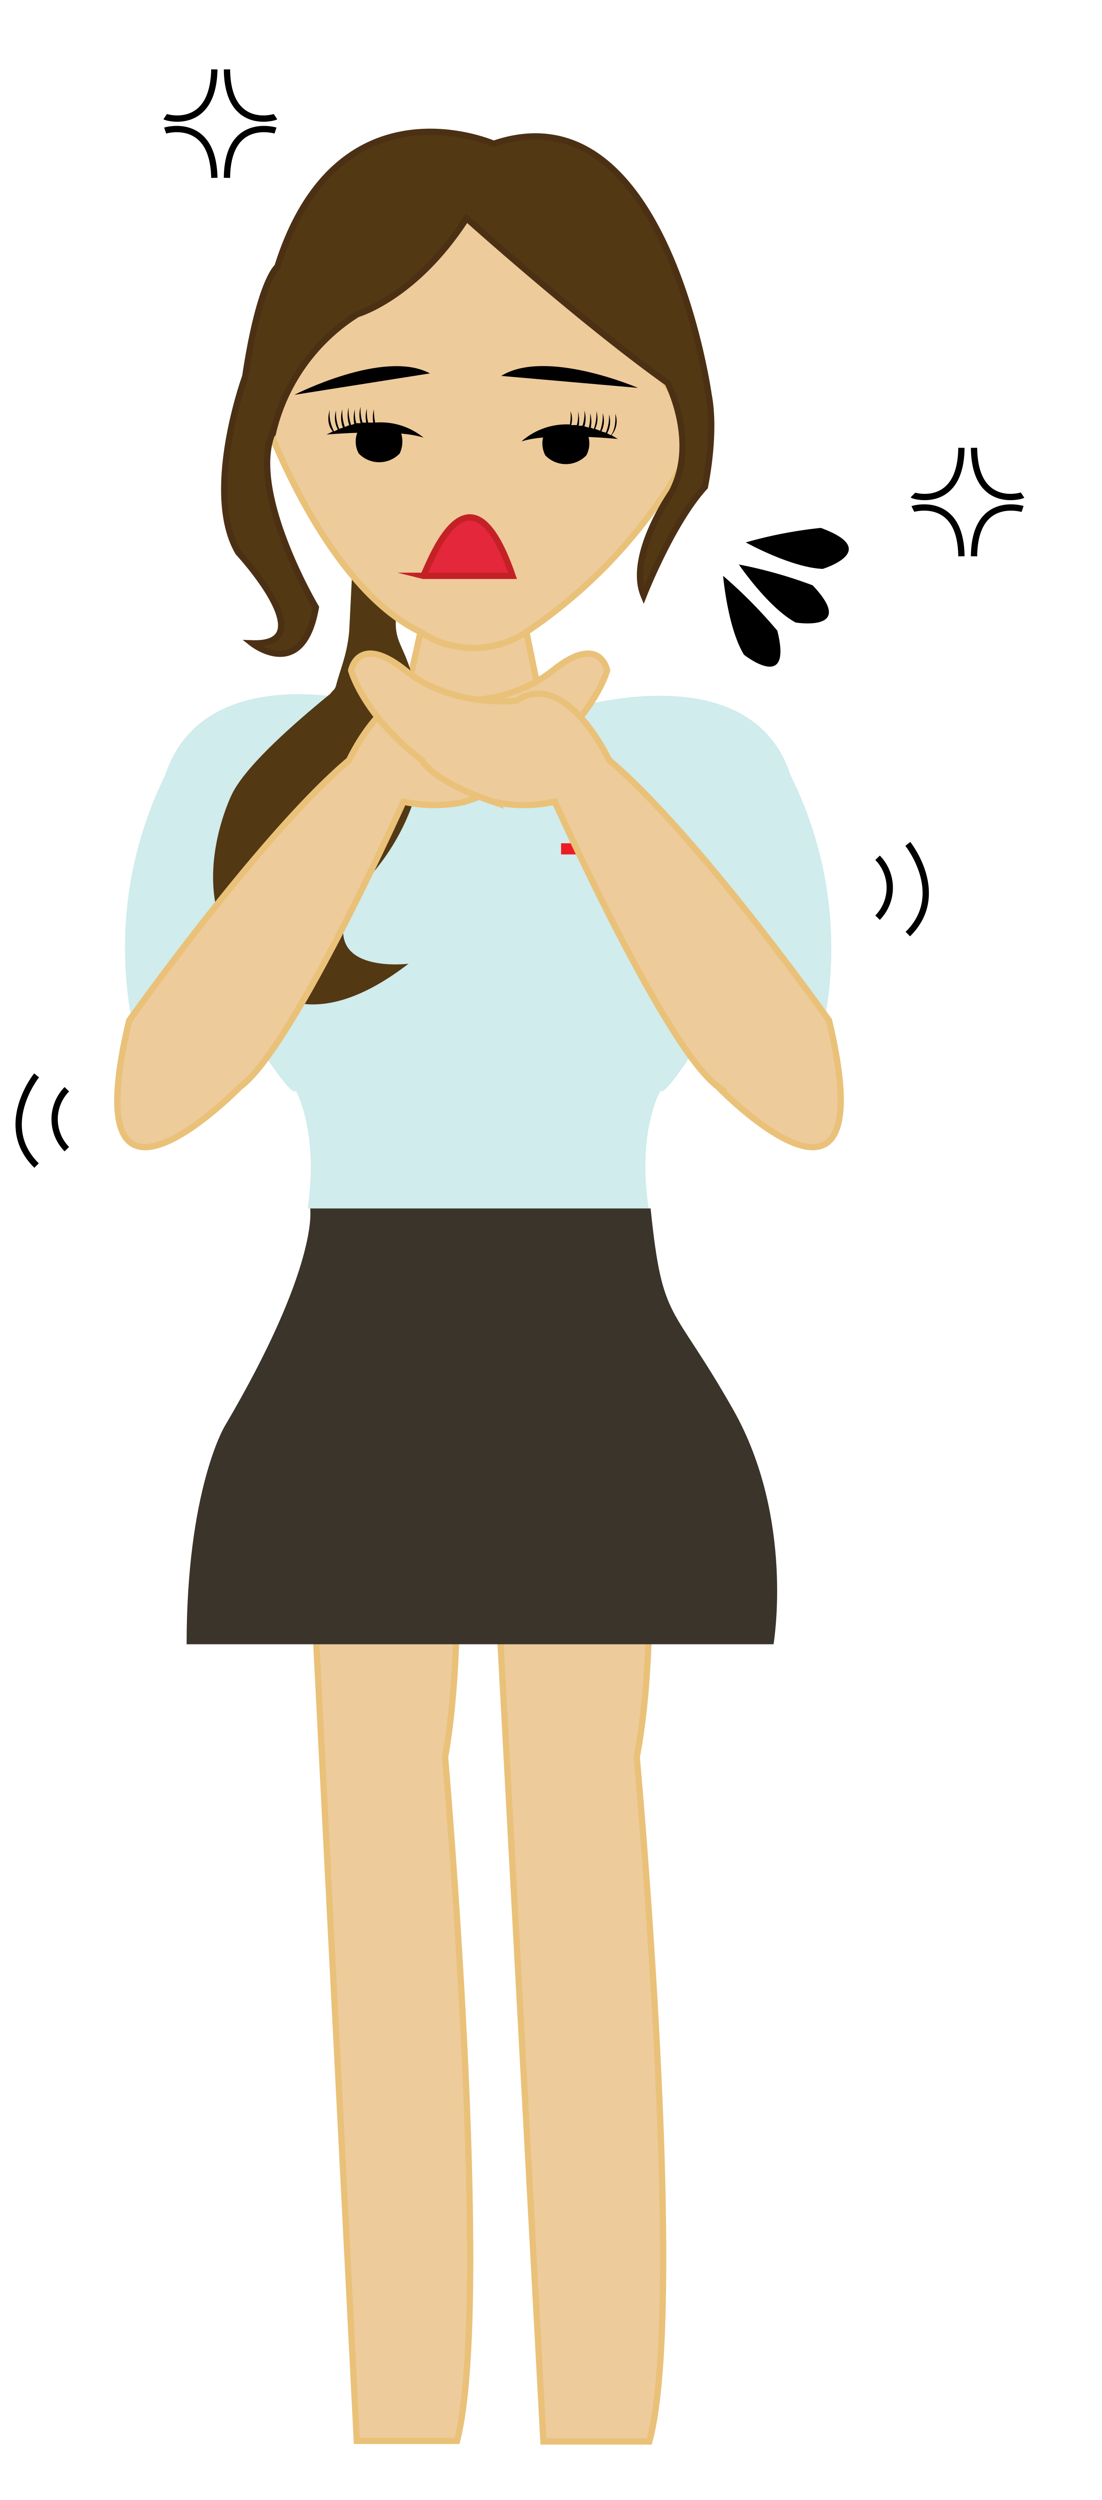<svg id="_4-2" data-name="4-2" xmlns="http://www.w3.org/2000/svg" viewBox="0 0 174.8 396.4">
  <g id="legs">
    <path d="M100.5,211.6s5.3,41.9.5,67c0,0,7.9,86.7,2,108.5H86.2L76.9,214Z" fill="#eecb9b" stroke="#eac179" stroke-miterlimit="10"/>
    <path d="M70.1,211.5s5,41.9.5,67.1c0,0,7.5,86.6,1.9,108.4H56.6L47.8,213.9Z" fill="#eecb9b" stroke="#eac179" stroke-miterlimit="10"/>
  </g>
  <path id="neck" d="M94.1,121.5s-7.1-2.9-8-8.6l-2.6-12.7-2.4,1.3-1.8.7-1.9.4-1.9.2-3.1-.3-2.2-.5-1.8-.8-1.7-1-2.3,10.4s-.8,3.3-9.3,10.9Z" fill="#eecb9b" stroke="#eac179" stroke-miterlimit="10"/>
  <g id="body">
    <path d="M49.2,191.6h53.7c-1.9-12.4,1.9-18.7,1.9-18.7s0,1.8,5.6-6.8,20.3-3.8,20.3-3.8a61.6,61.6,0,0,0-5.3-39.4c-6-18.4-31.5-11.2-32.6-11.2s-18.9,9-33.9,0c-1-.6-26.7-7.2-32.7,11.2A61.9,61.9,0,0,0,21,162.3s14.6-4.8,20.2,3.8,5.7,6.8,5.7,6.8,3.7,6.3,1.9,18.7h53.6" fill="#d0ecec"/>
    <path d="M29.6,260.7h93.1s3.4-19.9-6.4-37.2-11.2-13.5-13.1-31.9h-54s1.5,9-13.6,34.6C35.6,226.2,29.6,236.3,29.6,260.7Z" fill="#3a342a"/>
    <g>
      <rect x="89" y="133.7" width="12.8" height="1.77" fill="#ed1c24"/>
      <rect x="94.5" y="128.2" width="1.8" height="12.78" fill="#ed1c24"/>
    </g>
  </g>
  <path id="hair-back" d="M65.9,126.1s2.5-4.1.6-14.2-4-9.1-3.7-14.1c0,0,.3-8.7-5.4-7.2l-1.6.3v1h0l-.4,8c-.3,3.8-1.4,6.1-2.1,8.8-.2.7-.4.6-.9,1.3-4.4,3.6-13.2,11-15.6,15.9,0,0-6.1,12.2-.9,22.6,0,0,7.2,21,28.9,4.3,0,0-16.7,2.1-7.7-12.2A35.2,35.2,0,0,0,65.9,126.1Z" fill="#533814"/>
  <g id="head">
    <path id="head-2" data-name="head" d="M105.6,60.8c-.2-.5-29.4-29.5-29.4-29.5L40.7,62.8s9.6,29.5,26,37.4a15.2,15.2,0,0,0,16.8,0A80.1,80.1,0,0,0,111,68.5Z" fill="#eecb9b" stroke="#eac179" stroke-miterlimit="10"/>
    <path id="lip" d="M67.1,91.3c.4.1,7-20.9,14.2,0Z" fill="#e4273a" stroke="#c42127" stroke-miterlimit="10"/>
    <g id="eye-r">
      <path id="pupil-r" d="M93,72.2a4.5,4.5,0,0,1-6.5,0,4.1,4.1,0,0,1,0-3.8H93A4,4,0,0,1,93,72.2Z"/>
      <path id="lid-r" d="M97,69h0a3.4,3.4,0,0,0,.6-3.4s.2,2.3-.7,3.4l-.6-.3a3.8,3.8,0,0,0,.3-3,6.6,6.6,0,0,1-.5,2.9l-.7-.2a3.8,3.8,0,0,0,.2-2.9,7.4,7.4,0,0,1-.4,2.8l-.8-.3a3.9,3.9,0,0,0,.2-2.8,7.4,7.4,0,0,1-.4,2.8l-.5-.2a4.6,4.6,0,0,0-.1-2.3,7.6,7.6,0,0,1-.2,2.3l-.7-.2a4.2,4.2,0,0,0,0-2.5,6.6,6.6,0,0,1-.3,2.4h-.6a6.2,6.2,0,0,0-.1-2.3,6.9,6.9,0,0,1-.2,2.2h-.9a3.4,3.4,0,0,0-.1-2.2,8.5,8.5,0,0,1-.1,2.1A10.8,10.8,0,0,0,82.7,70c4.4-1.5,15.3-.4,15.3-.4Z"/>
    </g>
    <g id="eye-l">
      <path id="pupil-l" d="M56.9,71.9a4.5,4.5,0,0,0,6.5,0,4.5,4.5,0,0,0,0-3.8H56.9A4,4,0,0,0,56.9,71.9Z"/>
      <path id="lid-l" d="M59.5,67a12.4,12.4,0,0,1-.2-2.1,5.2,5.2,0,0,0-.1,2.1h-.8a7,7,0,0,1-.2-2.2,4.2,4.2,0,0,0-.1,2.2h-.6a7.1,7.1,0,0,1-.3-2.5,4.5,4.5,0,0,0,0,2.6h-.7a6.9,6.9,0,0,1-.2-2.2,4.6,4.6,0,0,0-.1,2.3l-.5.2a7.4,7.4,0,0,1-.4-2.8,4.8,4.8,0,0,0,.1,2.8l-.7.3a7.4,7.4,0,0,1-.4-2.8,4.4,4.4,0,0,0,.1,2.9l-.6.2a6.7,6.7,0,0,1-.5-2.9,3.8,3.8,0,0,0,.3,3l-.6.3a5.9,5.9,0,0,1-.7-3.4c-.7,2.3.5,3.4.5,3.4l-1,.5s11-1,15.4.5A10.8,10.8,0,0,0,59.5,67Z"/>
    </g>
    <path id="brow-r" d="M101.2,61.5s-14.6-6.3-21.7-1.9Z"/>
    <path id="brow-l" d="M46.7,62.6s14.2-7.3,21.5-3.4Z"/>
    <path id="hair" d="M112.4,62.6s-6.8-49.1-34.1-39.8c0,0-24.8-10.9-34.3,19.5,0,0-2.8,2.1-5.1,17.4,0,0-6.7,18.4-1.1,27.9,0,0,13.7,14.8,2.2,14.4,0,0,8,6.3,10.1-5.7,0,0-11.1-18.7-6.7-28.1A30.4,30.4,0,0,1,56.7,49.8S65.9,47.2,74,34.6c0,0,18.5,16.6,31.9,26.1,0,0,4.9,9.4.6,17.4,0,0-7,10-4.4,16.3,0,0,4.5-11.5,9.7-17.2C111.8,77.2,113.6,68.9,112.4,62.6Z" fill="#533814" stroke="#4b3014" stroke-miterlimit="10"/>
  </g>
  <g id="arms">
    <path d="M20.5,161.8s21-29.6,34.9-41.3c0,0,6.7-14.6,14.6-9.4,0,0,10.2,1.2,17.7-4.8s8.6,0,8.6,0-1.9,7.1-11.3,14.2c0,0-1.5,3.3-11.2,6.6a22.6,22.6,0,0,1-9.8,0s-17.6,39.2-25.9,45.2C38.1,172.3,11.4,199.7,20.5,161.8Z" fill="#eecb9b" stroke="#eac179" stroke-miterlimit="10"/>
    <path d="M131.5,161.8s-21-29.6-34.9-41.3c0,0-6.8-14.6-14.7-9.4,0,0-10.1,1.2-17.6-4.8s-8.6,0-8.6,0,1.9,7.1,11.2,14.2c0,0,1.5,3.3,11.3,6.6a22.6,22.6,0,0,0,9.8,0s17.6,39.2,25.9,45.2C113.8,172.3,140.5,199.7,131.5,161.8Z" fill="#eecb9b" stroke="#eac179" stroke-miterlimit="10"/>
  </g>
  <g id="spark-r">
    <path d="M144.8,78.5c.2.2,7.6,2.2,7.7-7.5" fill="none" stroke="#000" stroke-miterlimit="10"/>
    <path d="M162.2,78.5c-.3.2-7.6,2.2-7.7-7.5" fill="none" stroke="#000" stroke-miterlimit="10"/>
    <path d="M144.8,80.7c.2-.1,7.6-2.1,7.7,7.5" fill="none" stroke="#000" stroke-miterlimit="10"/>
    <path d="M162.2,80.7c-.3-.1-7.6-2.1-7.7,7.5" fill="none" stroke="#000" stroke-miterlimit="10"/>
  </g>
  <g id="spark-l">
    <path d="M26.2,18.5c.3.2,7.6,2.2,7.8-7.5" fill="none" stroke="#000" stroke-miterlimit="10"/>
    <path d="M43.7,18.5c-.3.2-7.6,2.2-7.7-7.5" fill="none" stroke="#000" stroke-miterlimit="10"/>
    <path d="M26.2,20.7c.3-.1,7.6-2.1,7.8,7.5" fill="none" stroke="#000" stroke-miterlimit="10"/>
    <path d="M43.7,20.7c-.3-.1-7.6-2.1-7.7,7.5" fill="none" stroke="#000" stroke-miterlimit="10"/>
  </g>
  <g id="wave-r">
    <path d="M139.2,136a6.8,6.8,0,0,1,0,9.5" fill="none" stroke="#000" stroke-miterlimit="10"/>
    <path d="M144,133.8s6.4,8,0,14.3" fill="none" stroke="#000" stroke-miterlimit="10"/>
  </g>
  <g id="wave-l">
    <path d="M10.6,172.7a6.8,6.8,0,0,0,0,9.5" fill="none" stroke="#000" stroke-miterlimit="10"/>
    <path d="M5.8,170.5s-6.4,8,0,14.3" fill="none" stroke="#000" stroke-miterlimit="10"/>
  </g>
  <g id="droplets">
    <path d="M118,103.8s7.8,6.2,5.3-3.8a75.8,75.8,0,0,0-8.6-8.7S115.4,99.5,118,103.8Z"/>
    <path d="M126.2,98.7s9.8,1.6,2.7-5.9a72.3,72.3,0,0,0-11.7-3.3S121.8,96.3,126.2,98.7Z"/>
    <path d="M130.5,90.2s9.5-2.9-.3-6.5A68.9,68.9,0,0,0,118.3,86S125.5,90,130.5,90.2Z"/>
  </g>
</svg>
